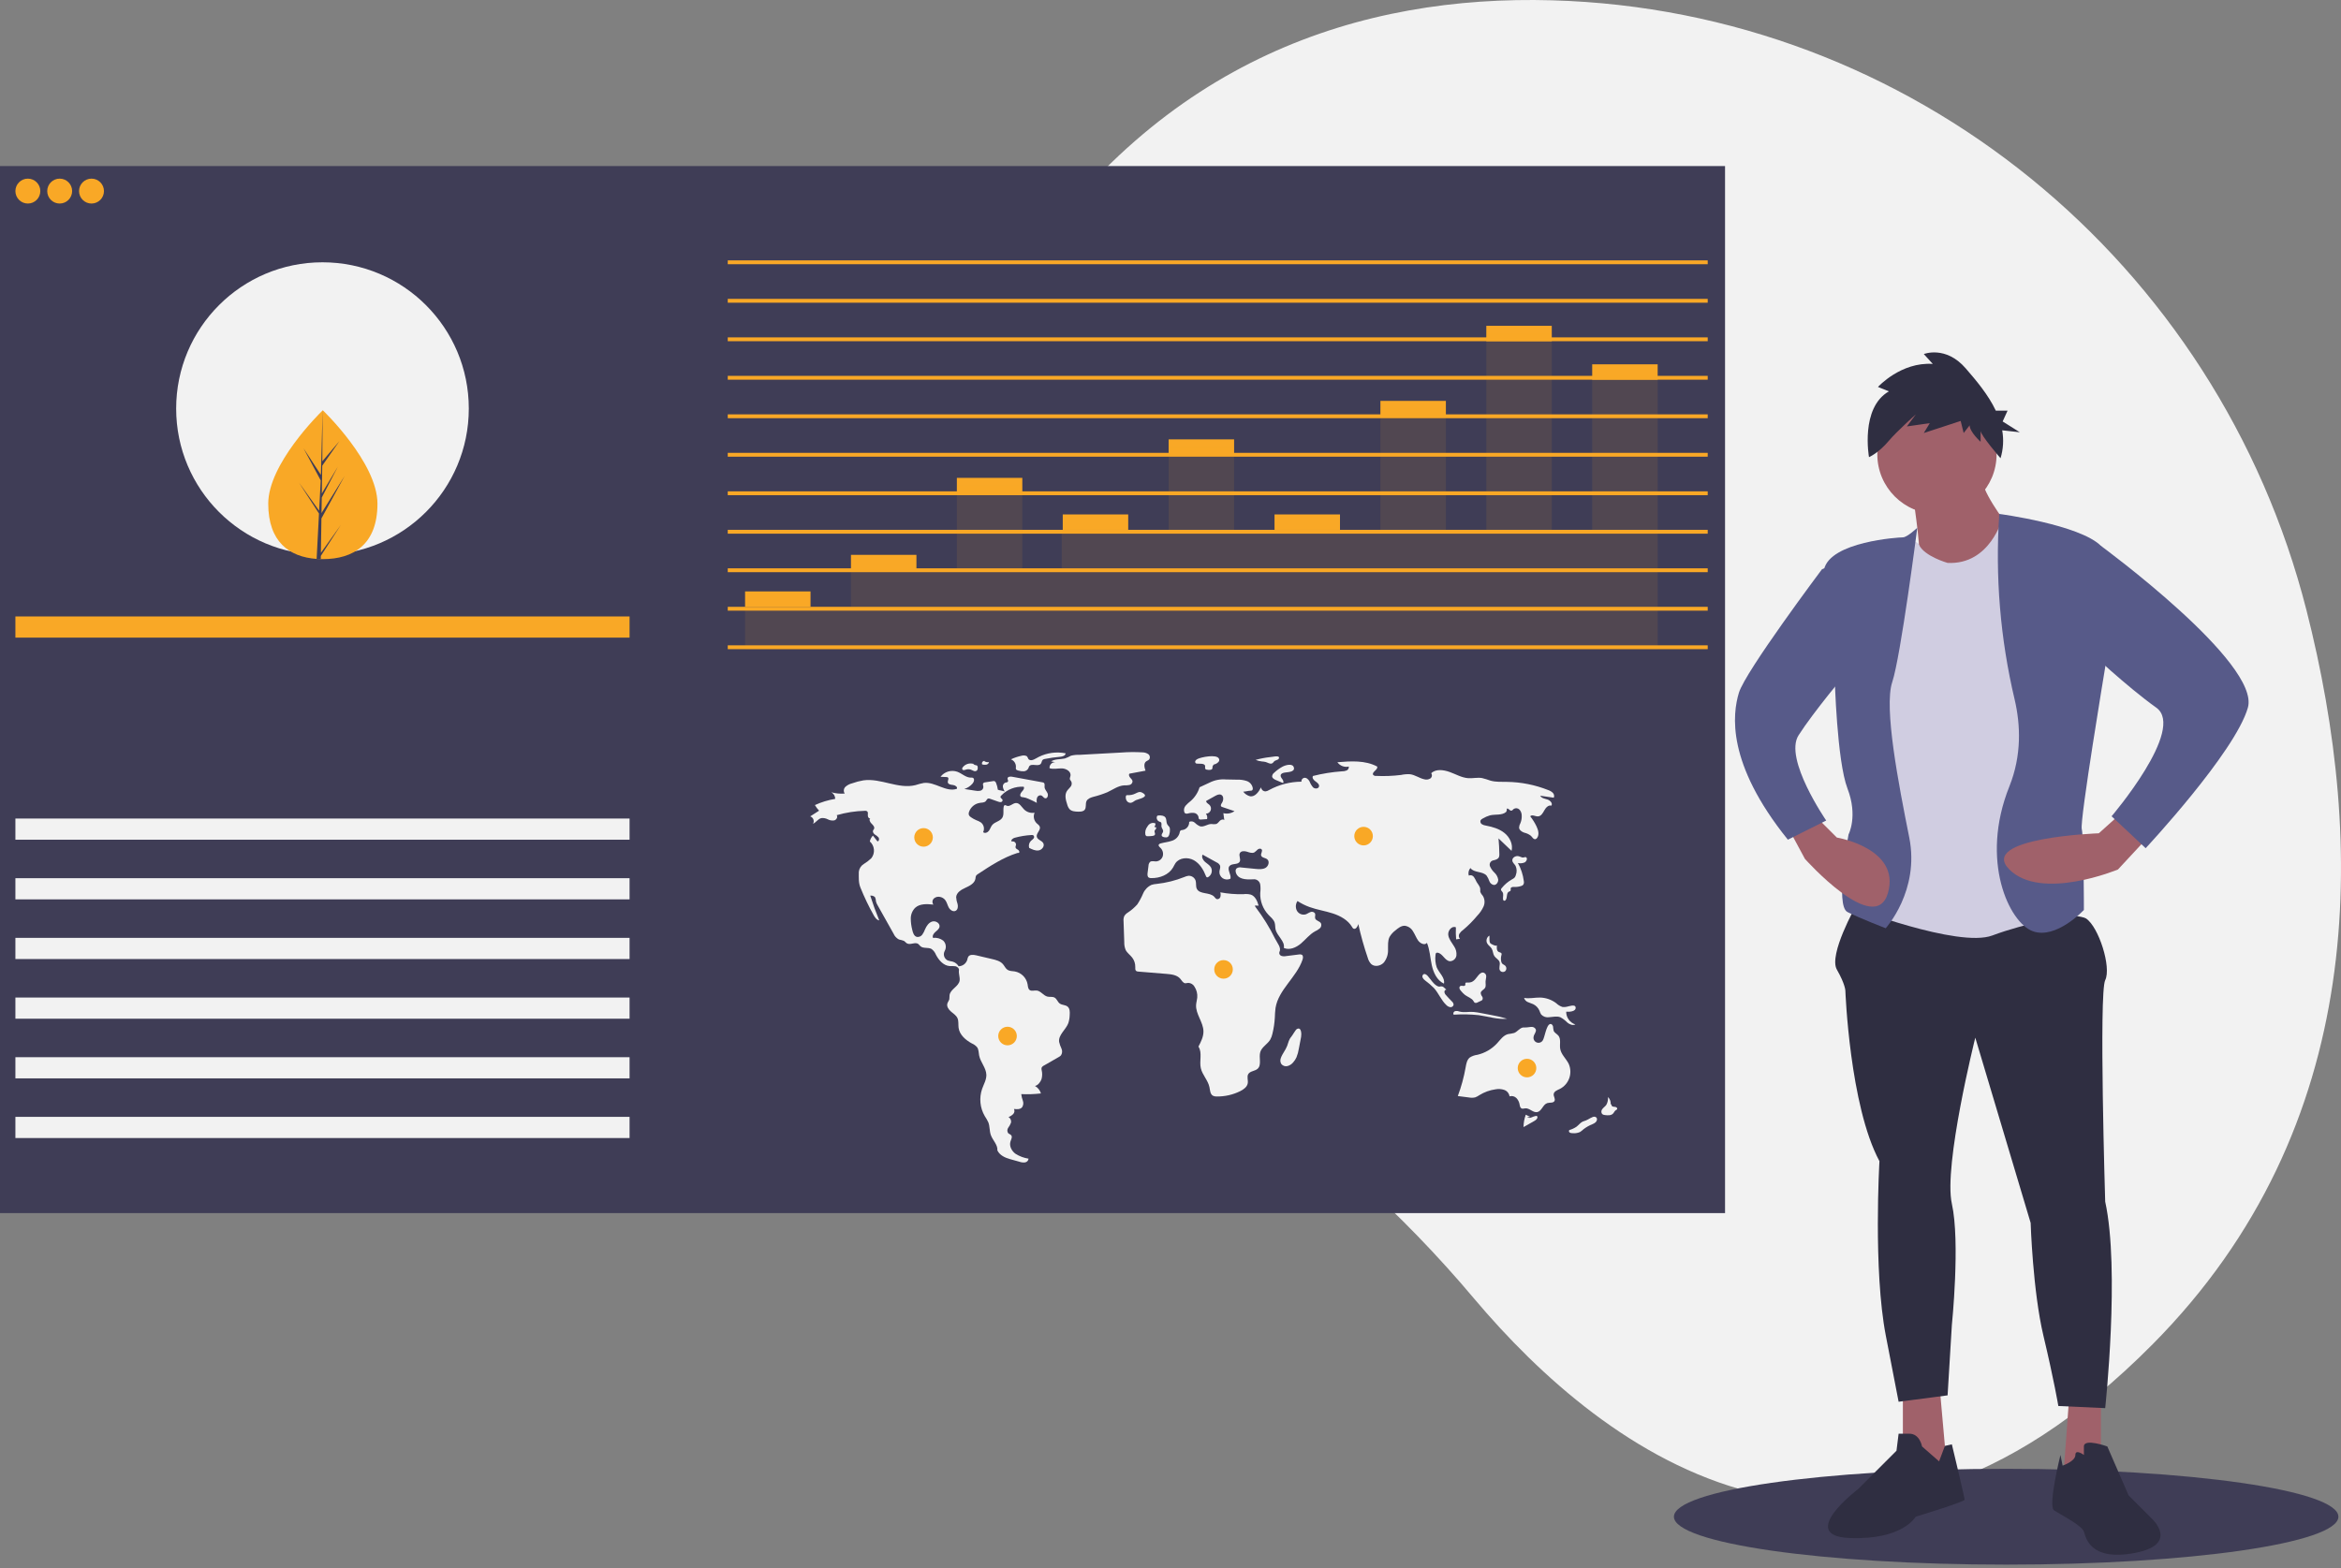 <svg width="500" height="335" viewBox="0 0 500 335" fill="none" xmlns="http://www.w3.org/2000/svg">
<rect x="0" y="0" width="500" height="335" fill="#808080" stroke="none"/>
<g clip-path="url(#clip0)">
<path d="M492.638 130.423C473.703 55.968 408.278 2.221 331.483 0.066C290.884 -1.074 248.162 12.391 217.058 59.51C161.455 143.74 220.474 201.945 261.621 229.603C281.5 242.992 299.412 259.092 314.839 277.435C342.632 310.416 396.1 351.4 459.779 287.184C505.933 240.641 505.25 180.018 492.638 130.423Z" fill="#F2F2F2"/>
<path d="M428.484 334.278C467.674 334.278 499.444 329.696 499.444 324.043C499.444 318.391 467.674 313.809 428.484 313.809C389.295 313.809 357.525 318.391 357.525 324.043C357.525 329.696 389.295 334.278 428.484 334.278Z" fill="#3F3D56"/>
<path d="M368.442 35.479H0V259.176H368.442V35.479Z" fill="#3F3D56"/>
<path d="M5.95 43.485C7.419 43.485 8.61 42.294 8.61 40.825C8.61 39.356 7.419 38.165 5.95 38.165C4.481 38.165 3.29 39.356 3.29 40.825C3.29 42.294 4.481 43.485 5.95 43.485Z" fill="#F9A826"/>
<path d="M12.747 43.485C14.216 43.485 15.407 42.294 15.407 40.825C15.407 39.356 14.216 38.165 12.747 38.165C11.278 38.165 10.087 39.356 10.087 40.825C10.087 42.294 11.278 43.485 12.747 43.485Z" fill="#F9A826"/>
<path d="M19.545 43.485C21.014 43.485 22.205 42.294 22.205 40.825C22.205 39.356 21.014 38.165 19.545 38.165C18.076 38.165 16.885 39.356 16.885 40.825C16.885 42.294 18.076 43.485 19.545 43.485Z" fill="#F9A826"/>
<path d="M68.877 118.543C86.137 118.543 100.129 104.551 100.129 87.291C100.129 70.031 86.137 56.04 68.877 56.04C51.617 56.04 37.626 70.031 37.626 87.291C37.626 104.551 51.617 118.543 68.877 118.543Z" fill="#F2F2F2"/>
<path d="M134.465 131.702H3.29V136.225H134.465V131.702Z" fill="#F9A826"/>
<path d="M134.465 174.879H3.29V179.402H134.465V174.879Z" fill="#F2F2F2"/>
<path d="M134.465 187.626H3.29V192.149H134.465V187.626Z" fill="#F2F2F2"/>
<path d="M134.465 200.373H3.29V204.897H134.465V200.373Z" fill="#F2F2F2"/>
<path d="M134.465 213.121H3.29V217.644H134.465V213.121Z" fill="#F2F2F2"/>
<path d="M134.465 225.868H3.29V230.392H134.465V225.868Z" fill="#F2F2F2"/>
<path d="M134.465 238.616H3.29V243.139H134.465V238.616Z" fill="#F2F2F2"/>
<path d="M364.741 55.628H155.436V56.451H364.741V55.628Z" fill="#F9A826"/>
<path d="M364.741 63.852H155.436V64.675H364.741V63.852Z" fill="#F9A826"/>
<path d="M364.741 72.077H155.436V72.899H364.741V72.077Z" fill="#F9A826"/>
<path d="M364.741 80.301H155.436V81.123H364.741V80.301Z" fill="#F9A826"/>
<path d="M364.741 88.525H155.436V89.347H364.741V88.525Z" fill="#F9A826"/>
<path d="M364.741 96.749H155.436V97.571H364.741V96.749Z" fill="#F9A826"/>
<path d="M364.741 104.973H155.436V105.796H364.741V104.973Z" fill="#F9A826"/>
<path d="M364.741 113.197H155.436V114.02H364.741V113.197Z" fill="#F9A826"/>
<path d="M364.741 121.422H155.436V122.244H364.741V121.422Z" fill="#F9A826"/>
<path d="M364.741 129.646H155.436V130.468H364.741V129.646Z" fill="#F9A826"/>
<path d="M364.741 137.87H155.436V138.692H364.741V137.87Z" fill="#F9A826"/>
<path d="M173.118 126.356H159.137V129.646H173.118V126.356Z" fill="#F9A826"/>
<path d="M195.735 118.543H181.754V121.833H195.735V118.543Z" fill="#F9A826"/>
<path d="M218.351 102.095H204.37V105.384H218.351V102.095Z" fill="#F9A826"/>
<path d="M240.968 109.908H226.987V113.197H240.968V109.908Z" fill="#F9A826"/>
<path d="M263.584 93.871H249.603V97.16H263.584V93.871Z" fill="#F9A826"/>
<path d="M286.2 109.908H272.219V113.197H286.2V109.908Z" fill="#F9A826"/>
<path d="M308.817 85.647H294.836V88.936H308.817V85.647Z" fill="#F9A826"/>
<path d="M331.433 69.609H317.452V72.899H331.433V69.609Z" fill="#F9A826"/>
<path d="M354.05 77.834H340.069V81.123H354.05V77.834Z" fill="#F9A826"/>
<path opacity="0.1" d="M340.069 80.301V113.403H331.433V71.254H317.452V113.403H308.817V87.291H294.836V113.403H263.584V95.516H249.603V113.403H226.781V121.422H218.351V103.74H204.37V121.422H181.754V129.646H159.137V138.692H181.754H240.967H249.603H263.584H340.069H354.049V129.646V80.301H340.069Z" fill="#F9A826"/>
<path d="M213.124 168.72C213.062 168.231 212.937 167.751 212.751 167.293C212.728 167.207 212.686 167.126 212.63 167.056C212.573 166.987 212.503 166.93 212.423 166.889C212.316 166.861 212.204 166.86 212.097 166.885L210.424 167.141C210.284 167.148 210.15 167.2 210.042 167.289C209.824 167.519 210.039 167.888 210.032 168.204C210.012 168.381 209.936 168.547 209.817 168.68C209.698 168.812 209.54 168.904 209.366 168.943C209.017 169.014 208.656 169.01 208.308 168.93L205.969 168.567C206.658 168.347 207.271 167.937 207.738 167.386C208.046 167.021 208.21 166.34 207.765 166.167C207.633 166.131 207.495 166.12 207.359 166.135C206.299 166.143 205.465 165.258 204.473 164.885C203.837 164.662 203.148 164.646 202.503 164.838C201.858 165.03 201.29 165.422 200.881 165.956L202.127 166.016C202.244 166.01 202.361 166.041 202.459 166.105C202.732 166.329 202.393 166.76 202.431 167.111C202.481 167.568 203.087 167.665 203.544 167.712C204.001 167.758 204.581 168.129 204.361 168.532C202.064 169.323 199.727 166.986 197.315 167.274C196.712 167.39 196.116 167.544 195.533 167.737C191.892 168.658 188.128 166.2 184.409 166.721C183.582 166.862 182.769 167.076 181.981 167.361C181.46 167.487 180.979 167.738 180.579 168.093C180.384 168.276 180.262 168.522 180.233 168.787C180.203 169.052 180.27 169.319 180.419 169.54C179.459 169.619 178.492 169.528 177.564 169.269C177.815 169.408 178.024 169.613 178.168 169.861C178.313 170.109 178.388 170.392 178.386 170.679C176.887 170.923 175.427 171.368 174.046 172.002C174.304 172.431 174.605 172.832 174.944 173.199L173.046 174.418C173.201 174.468 173.342 174.552 173.46 174.664C173.578 174.776 173.669 174.913 173.726 175.065C173.784 175.217 173.807 175.38 173.793 175.542C173.779 175.704 173.729 175.861 173.646 176.001C174.311 175.705 174.723 174.939 175.434 174.784C175.911 174.734 176.393 174.827 176.816 175.052C177.241 175.277 177.728 175.354 178.201 175.271C178.659 175.136 178.996 174.543 178.706 174.165C180.661 173.594 182.682 173.279 184.719 173.226C184.876 173.206 185.035 173.236 185.174 173.312C185.439 173.496 185.369 173.893 185.355 174.215C185.341 174.538 185.592 174.961 185.88 174.816C185.541 175.11 185.831 175.663 186.156 175.972C186.481 176.281 186.873 176.708 186.674 177.11C186.622 177.215 186.534 177.299 186.484 177.405C186.336 177.717 186.571 178.081 186.847 178.289C187.15 178.456 187.422 178.672 187.654 178.929C187.846 179.216 187.759 179.719 187.415 179.759L186.44 178.521C186.106 178.866 185.878 179.299 185.781 179.77C186.282 180.213 186.595 180.831 186.655 181.498C186.716 182.164 186.519 182.828 186.105 183.354C185.613 183.829 185.069 184.245 184.483 184.596C184.191 184.774 183.944 185.017 183.761 185.306C183.577 185.595 183.463 185.922 183.427 186.262C183.429 187.442 183.333 188.538 183.775 189.632C184.59 191.649 185.531 193.612 186.593 195.511C186.872 196.01 187.232 196.556 187.797 196.642C187.083 194.904 186.441 193.14 185.869 191.348C186.053 191.322 186.241 191.338 186.418 191.395C186.595 191.453 186.756 191.551 186.889 191.681C187.02 191.96 187.087 192.264 187.087 192.573C187.159 192.866 187.278 193.146 187.44 193.401L190.848 199.472C191.074 200.008 191.48 200.449 191.995 200.719C192.357 200.787 192.712 200.885 193.057 201.013C193.306 201.16 193.474 201.421 193.728 201.559C194.446 201.951 195.444 201.2 196.115 201.668C196.287 201.825 196.451 201.992 196.606 202.167C197.226 202.704 198.242 202.344 198.958 202.745C199.385 203.06 199.713 203.491 199.904 203.986C200.52 205.158 201.516 206.305 202.836 206.399C203.251 206.381 203.667 206.396 204.08 206.441C204.485 206.534 204.884 206.887 204.819 207.298C204.708 208.002 205.056 208.773 204.962 209.479C204.792 210.766 202.966 211.332 202.81 212.621C202.81 212.904 202.794 213.188 202.762 213.47C202.68 213.809 202.425 214.084 202.335 214.421C202.164 215.058 202.621 215.693 203.122 216.122C203.624 216.551 204.223 216.921 204.497 217.521C204.787 218.156 204.645 218.896 204.739 219.587C204.945 221.097 206.249 222.216 207.59 222.937C208.02 223.118 208.401 223.396 208.703 223.751C209.048 224.249 209.014 224.905 209.129 225.5C209.411 226.956 210.637 228.156 210.672 229.639C210.697 230.694 210.111 231.65 209.761 232.645C209.433 233.598 209.314 234.61 209.413 235.614C209.512 236.617 209.825 237.587 210.333 238.457C210.623 238.882 210.877 239.329 211.094 239.796C211.424 240.651 211.317 241.624 211.622 242.489C212.025 243.632 213.132 244.577 213.026 245.784C213.529 246.828 214.639 247.341 215.755 247.652L217.755 248.209C218.131 248.345 218.532 248.392 218.929 248.346C219.126 248.317 219.308 248.223 219.444 248.078C219.581 247.933 219.665 247.746 219.681 247.547C218.684 247.393 217.73 247.034 216.879 246.493C216.07 245.895 215.516 244.831 215.823 243.873C215.965 243.429 216.268 242.916 215.98 242.549C215.815 242.339 215.514 242.284 215.328 242.092C215.209 241.921 215.147 241.717 215.151 241.509C215.154 241.3 215.222 241.098 215.346 240.931C215.601 240.601 215.801 240.233 215.94 239.84C215.982 239.612 215.954 239.376 215.859 239.164C215.763 238.953 215.606 238.775 215.407 238.656C215.778 238.516 216.115 238.3 216.397 238.021C216.535 237.878 216.626 237.697 216.657 237.501C216.689 237.306 216.659 237.105 216.573 236.927C217.181 237.004 217.899 237.042 218.298 236.576C218.436 236.373 218.523 236.14 218.553 235.897C218.583 235.653 218.554 235.406 218.469 235.176C218.296 234.718 218.18 234.24 218.124 233.754C219.527 233.82 220.933 233.773 222.329 233.611C222.127 232.932 221.669 232.357 221.05 232.01C221.682 231.903 222.258 231.147 222.458 230.537C222.628 229.916 222.637 229.262 222.483 228.636C222.436 228.474 222.429 228.303 222.464 228.138C222.566 227.92 222.744 227.748 222.964 227.654L226.102 225.852C226.289 225.759 226.458 225.633 226.603 225.482C226.744 225.27 226.828 225.026 226.847 224.773C226.867 224.52 226.821 224.266 226.715 224.035C226.498 223.577 226.329 223.097 226.212 222.604C226.018 221.1 227.628 220.021 228.172 218.605C228.357 218.039 228.457 217.448 228.47 216.852C228.514 216.214 228.517 215.474 228.028 215.063C227.558 214.669 226.825 214.757 226.334 214.391C225.884 214.055 225.728 213.402 225.237 213.131C224.79 212.885 224.23 213.041 223.733 212.925C222.858 212.721 222.308 211.713 221.415 211.62C220.911 211.567 220.34 211.814 219.927 211.52C219.563 211.262 219.549 210.742 219.479 210.301C219.358 209.615 219.029 208.983 218.538 208.49C218.046 207.997 217.415 207.666 216.73 207.543C216.21 207.459 215.645 207.491 215.203 207.205C214.755 206.916 214.55 206.375 214.198 205.974C213.631 205.329 212.739 205.1 211.903 204.903L208.502 204.103C207.898 203.962 207.12 203.886 206.796 204.415C206.7 204.617 206.632 204.83 206.594 205.05C206.473 205.447 206.228 205.796 205.896 206.046C205.564 206.296 205.161 206.434 204.746 206.441C204.461 205.955 203.999 205.598 203.457 205.444C203.104 205.384 202.755 205.301 202.414 205.196C202.235 205.108 202.075 204.985 201.945 204.834C201.815 204.683 201.718 204.507 201.658 204.316C201.599 204.126 201.579 203.926 201.599 203.727C201.62 203.529 201.681 203.337 201.778 203.163C201.974 202.814 202.05 202.41 201.993 202.014C201.937 201.617 201.752 201.251 201.466 200.97C201.158 200.732 200.806 200.557 200.43 200.455C200.054 200.353 199.662 200.327 199.276 200.377C199.073 199.934 199.412 199.434 199.778 199.112C200.144 198.79 200.589 198.473 200.668 197.992C200.794 197.235 199.828 196.661 199.095 196.886C198.362 197.112 197.895 197.824 197.585 198.526C197.437 198.94 197.232 199.333 196.977 199.692C196.847 199.87 196.67 200.008 196.466 200.092C196.262 200.176 196.038 200.201 195.82 200.166C195.217 200.011 194.984 199.294 194.85 198.686C194.636 197.877 194.527 197.044 194.528 196.207C194.534 195.361 194.869 194.551 195.463 193.95C196.466 193.028 198.005 193.119 199.359 193.266C199.214 193.073 199.144 192.834 199.162 192.593C199.181 192.352 199.287 192.127 199.461 191.959C199.641 191.798 199.858 191.684 200.093 191.626C200.328 191.569 200.573 191.569 200.808 191.628C201.216 191.713 201.583 191.932 201.851 192.252C202.236 192.721 202.345 193.354 202.636 193.887C202.927 194.419 203.581 194.873 204.116 194.588C204.578 194.341 204.652 193.7 204.537 193.188C204.355 192.697 204.248 192.181 204.219 191.658C204.298 190.661 205.332 190.061 206.244 189.65C207.155 189.24 208.199 188.688 208.344 187.698C208.349 187.505 208.385 187.313 208.452 187.131C208.553 186.97 208.694 186.838 208.86 186.747C211.521 184.989 214.227 183.209 217.268 182.248C217.426 182.198 217.445 182.253 217.606 182.214C217.832 182.084 217.682 181.723 217.466 181.577C217.249 181.432 216.96 181.321 216.905 181.066C216.865 180.878 216.975 180.695 217.004 180.505C217.011 180.391 216.99 180.276 216.943 180.172C216.896 180.067 216.824 179.976 216.733 179.906C216.642 179.836 216.536 179.789 216.423 179.77C216.31 179.751 216.194 179.76 216.085 179.796C215.841 179.472 216.324 179.096 216.715 178.989C217.889 178.666 219.094 178.469 220.309 178.401C220.449 178.379 220.593 178.404 220.718 178.471C220.807 178.557 220.861 178.674 220.867 178.798C220.873 178.922 220.832 179.044 220.752 179.139C220.584 179.322 220.4 179.489 220.201 179.638C220.004 179.83 219.864 180.072 219.795 180.339C219.727 180.605 219.732 180.885 219.812 181.148C220.447 181.471 221.137 181.803 221.839 181.69C222.542 181.576 223.166 180.786 222.836 180.155C222.528 179.568 221.604 179.436 221.445 178.792C221.259 178.038 222.326 177.368 222.085 176.63C221.98 176.307 221.658 176.116 221.411 175.883C221.119 175.597 220.92 175.229 220.841 174.828C220.762 174.427 220.806 174.011 220.967 173.635C220.564 173.706 220.151 173.679 219.76 173.557C219.37 173.435 219.015 173.221 218.724 172.933C218.188 172.392 217.76 171.538 216.998 171.562C216.299 171.584 215.697 172.4 215.043 172.151C214.882 172.09 214.713 171.965 214.557 172.038C214.506 172.072 214.463 172.116 214.432 172.168C214.4 172.22 214.381 172.279 214.376 172.339C214.209 173.134 214.495 174.039 214.062 174.725C213.591 175.472 212.502 175.575 211.931 176.249C211.621 176.614 211.501 177.107 211.216 177.492C210.931 177.878 210.326 178.123 209.984 177.787C210.152 177.441 210.198 177.049 210.114 176.674C210.031 176.299 209.822 175.964 209.523 175.723C209.206 175.516 208.863 175.349 208.505 175.227C208.103 175.057 207.722 174.845 207.367 174.593C207.189 174.486 207.044 174.331 206.949 174.146C206.874 173.915 206.884 173.664 206.977 173.439C207.151 172.942 207.457 172.502 207.862 172.166C208.267 171.83 208.757 171.611 209.277 171.533C209.733 171.471 210.263 171.493 210.564 171.146C210.723 170.962 210.807 170.685 211.038 170.61C211.186 170.581 211.34 170.599 211.476 170.664L213.176 171.262C213.365 171.348 213.574 171.382 213.781 171.362C213.884 171.349 213.977 171.296 214.043 171.216C214.109 171.136 214.142 171.035 214.136 170.931C214.082 170.649 213.647 170.514 213.687 170.229C213.709 170.137 213.759 170.053 213.829 169.99C214.442 169.337 215.192 168.828 216.025 168.499C216.858 168.17 217.754 168.029 218.647 168.087C218.862 168.439 218.523 168.856 218.241 169.157C217.958 169.458 217.731 169.995 218.073 170.227C218.213 170.298 218.368 170.333 218.525 170.328C218.944 170.385 219.35 170.508 219.729 170.694C220.317 170.949 220.893 171.229 221.457 171.533C221.376 171.164 221.391 170.781 221.501 170.42C221.562 170.242 221.688 170.094 221.853 170.004C222.018 169.914 222.211 169.889 222.393 169.934C222.731 170.065 222.904 170.512 223.264 170.553C223.744 170.608 223.933 169.899 223.733 169.459C223.532 169.02 223.135 168.652 223.102 168.17C223.08 167.845 223.204 167.442 222.944 167.245C222.852 167.186 222.747 167.15 222.638 167.138L216.155 165.945C215.77 165.874 215.214 165.929 215.197 166.32C215.188 166.538 215.382 166.754 215.296 166.955C215.204 167.169 214.901 167.149 214.681 167.225C214.516 167.301 214.38 167.428 214.293 167.587C214.207 167.746 214.174 167.93 214.2 168.109C214.26 168.467 214.398 168.807 214.606 169.105C214.184 168.929 213.546 168.897 213.124 168.72Z" fill="#F2F2F2"/>
<path d="M207.952 163.218C207.543 163.082 207.102 163.076 206.69 163.2C206.278 163.323 205.913 163.57 205.646 163.908C205.583 163.971 205.54 164.05 205.521 164.136C205.502 164.222 205.508 164.312 205.539 164.395C205.667 164.613 205.993 164.527 206.234 164.449C206.588 164.322 206.973 164.313 207.332 164.422C207.558 164.5 207.76 164.637 207.987 164.712C208.098 164.758 208.219 164.773 208.337 164.756C208.456 164.739 208.567 164.689 208.66 164.613C208.794 164.433 208.853 164.208 208.826 163.985C208.837 163.911 208.831 163.835 208.808 163.763C208.786 163.691 208.748 163.625 208.697 163.57C208.606 163.517 208.504 163.487 208.399 163.482C208.164 163.438 207.952 163.314 207.799 163.131" fill="#F2F2F2"/>
<path d="M210.289 162.567C210.198 162.562 210.106 162.581 210.024 162.621C209.942 162.661 209.872 162.722 209.82 162.798C209.768 162.873 209.736 162.961 209.728 163.052C209.72 163.144 209.735 163.235 209.773 163.319C210.054 163.396 210.347 163.415 210.636 163.375C210.78 163.353 210.914 163.288 211.021 163.19C211.129 163.092 211.204 162.964 211.239 162.822C210.899 162.884 210.549 162.817 210.256 162.634" fill="#F2F2F2"/>
<path d="M218.132 161.48C217.367 161.642 216.624 161.895 215.919 162.232C216.251 162.359 216.534 162.591 216.725 162.891C216.916 163.192 217.006 163.546 216.981 163.902C216.951 164.038 216.954 164.18 216.991 164.314C217.072 164.511 217.307 164.585 217.514 164.636C217.886 164.749 218.275 164.799 218.663 164.783C218.858 164.772 219.046 164.714 219.212 164.613C219.378 164.511 219.517 164.37 219.614 164.201C219.671 164.042 219.737 163.886 219.812 163.734C220.308 162.978 221.783 163.892 222.316 163.162C222.503 162.904 222.486 162.517 222.731 162.313C222.857 162.224 223.004 162.168 223.158 162.15C224.229 161.937 225.312 161.783 226.4 161.688C226.916 161.643 227.588 161.458 227.592 160.941C225.65 160.559 223.636 160.83 221.863 161.711C221.224 162.031 220.38 162.704 219.765 162.28C219.534 162.121 219.546 161.694 219.229 161.515C218.878 161.376 218.49 161.363 218.132 161.48V161.48Z" fill="#F2F2F2"/>
<path d="M224.484 162.668L225.396 162.843C225.228 162.836 225.06 162.864 224.904 162.926C224.748 162.989 224.607 163.084 224.491 163.205C224.375 163.326 224.286 163.471 224.229 163.629C224.173 163.787 224.152 163.956 224.166 164.123C225.02 164.409 225.951 164.131 226.85 164.169C227.75 164.207 228.796 164.849 228.643 165.736C228.596 166.005 228.441 166.273 228.522 166.533C228.609 166.702 228.712 166.863 228.83 167.012C228.903 167.198 228.922 167.4 228.887 167.596C228.851 167.792 228.762 167.974 228.629 168.122C228.39 168.44 228.069 168.694 227.86 169.032C227.339 169.872 227.635 170.958 227.945 171.897C228.035 172.252 228.201 172.583 228.431 172.867C228.891 173.356 229.64 173.399 230.312 173.409C230.8 173.416 231.36 173.392 231.669 173.013C232.072 172.519 231.79 171.748 232.056 171.168C232.297 170.641 232.911 170.415 233.468 170.255C234.499 170.002 235.51 169.673 236.491 169.268C237.689 168.718 238.808 167.859 240.124 167.788C240.493 167.804 240.863 167.778 241.227 167.711C241.408 167.673 241.572 167.576 241.692 167.436C241.813 167.295 241.884 167.119 241.893 166.934C241.87 166.619 241.604 166.387 241.395 166.15C241.187 165.912 241.024 165.547 241.215 165.296L244.664 164.651C244.42 163.985 244.229 163.107 244.791 162.674C244.994 162.517 245.265 162.455 245.438 162.266C245.562 162.086 245.612 161.865 245.576 161.65C245.539 161.435 245.421 161.242 245.245 161.113C244.88 160.869 244.45 160.739 244.011 160.739C242.495 160.649 240.976 160.662 239.462 160.78L230.575 161.267C229.959 161.242 229.342 161.304 228.744 161.453C228.321 161.69 227.879 161.891 227.422 162.053C226.444 162.258 225.368 162.119 224.484 162.668Z" fill="#F2F2F2"/>
<path d="M240.818 169.875C240.725 169.86 240.63 169.882 240.553 169.935C240.502 169.992 240.471 170.064 240.466 170.14C240.408 170.475 240.478 170.821 240.663 171.107C240.757 171.247 240.887 171.36 241.04 171.433C241.192 171.506 241.361 171.537 241.53 171.523C241.94 171.47 242.243 171.12 242.621 170.949C243.202 170.686 245.673 170.276 243.964 169.353C243.375 169.034 242.994 169.315 242.53 169.525C242.002 169.795 241.41 169.916 240.818 169.875V169.875Z" fill="#F2F2F2"/>
<path d="M255.787 162.147C255.588 162.228 255.421 162.373 255.312 162.56C255.263 162.655 255.251 162.765 255.28 162.868C255.309 162.971 255.377 163.058 255.469 163.113C255.543 163.14 255.622 163.153 255.702 163.15L256.513 163.174C256.858 163.184 257.288 163.258 257.381 163.59C257.45 163.837 257.296 164.154 257.482 164.33C257.561 164.392 257.657 164.429 257.758 164.438C258.025 164.506 258.304 164.515 258.575 164.464C259.166 164.306 258.855 163.945 259.041 163.624C259.326 163.133 259.276 163.431 259.778 163.149C260.148 162.942 260.626 162.565 260.317 162.035C259.78 161.114 256.58 161.751 255.787 162.147Z" fill="#F2F2F2"/>
<path d="M271.802 161.683L271.331 161.746C270.265 161.858 269.209 162.06 268.177 162.35C268.62 162.525 269.085 162.639 269.558 162.689C269.819 162.702 270.078 162.739 270.332 162.799C270.784 162.934 271.24 163.281 271.676 163.103C271.947 162.993 272.035 162.711 272.26 162.562C272.414 162.458 273.002 162.291 273.068 162.187C273.598 161.346 272.21 161.629 271.802 161.683Z" fill="#F2F2F2"/>
<path d="M273.871 163.825C273.242 164.177 272.658 164.604 272.132 165.098C272.01 165.188 271.908 165.304 271.834 165.436C271.761 165.569 271.716 165.717 271.705 165.868C271.732 166.271 272.161 166.505 272.533 166.662L274.039 167.3C274.222 167.043 274.055 166.687 273.866 166.434C273.677 166.181 273.452 165.888 273.536 165.584C273.631 165.236 274.055 165.118 274.41 165.058C274.989 164.96 276.551 164.968 276.363 164.035C276.142 162.935 274.452 163.5 273.871 163.825Z" fill="#F2F2F2"/>
<path d="M273.568 226.043C273.486 226.247 273.451 226.468 273.466 226.687C273.482 226.907 273.548 227.12 273.659 227.31C273.812 227.505 274.017 227.651 274.251 227.732C274.485 227.813 274.737 227.824 274.977 227.765C275.457 227.637 275.884 227.362 276.2 226.979C276.488 226.657 276.725 226.294 276.903 225.9C277.151 225.287 277.326 224.647 277.424 223.992L277.892 221.537C277.997 220.988 277.993 219.306 276.984 219.854C276.708 220.004 276.071 221.186 275.782 221.521C275.261 222.126 275.192 222.712 274.919 223.444C274.575 224.361 273.886 225.125 273.568 226.043Z" fill="#F2F2F2"/>
<path d="M326.84 238.608C326.509 238.48 326.189 238.327 325.881 238.152C325.572 239.001 325.408 239.897 325.395 240.8L327.654 239.522C327.993 239.33 328.378 239.063 328.371 238.673C328.374 238.624 328.364 238.576 328.342 238.533C328.32 238.49 328.287 238.454 328.246 238.428C328.196 238.408 328.141 238.402 328.088 238.41C327.757 238.47 327.436 238.573 327.132 238.717C326.979 238.788 326.813 238.825 326.645 238.826C326.476 238.827 326.31 238.792 326.157 238.722" fill="#F2F2F2"/>
<path d="M338.753 239.367C338.505 239.435 338.263 239.522 338.028 239.627C337.51 239.891 337.158 240.392 336.691 240.739C336.227 241.048 335.717 241.281 335.18 241.431C335.148 241.471 335.125 241.516 335.111 241.566C335.098 241.615 335.095 241.667 335.103 241.717C335.111 241.767 335.13 241.815 335.158 241.858C335.185 241.901 335.222 241.937 335.265 241.965C335.446 242.068 335.654 242.115 335.861 242.099C336.409 242.158 336.962 242.073 337.466 241.852C337.737 241.676 337.99 241.475 338.222 241.252C338.804 240.808 339.444 240.446 340.124 240.176C340.367 240.085 340.591 239.95 340.787 239.78C341.206 239.367 341.236 238.73 340.631 238.589C340.143 238.476 339.218 239.217 338.753 239.367Z" fill="#F2F2F2"/>
<path d="M344.016 235.929C344.044 235.645 344.006 235.358 343.906 235.091C343.806 234.823 343.647 234.582 343.44 234.385C343.488 234.955 343.369 235.526 343.097 236.029C342.869 236.364 342.512 236.591 342.262 236.91C342.122 237.056 342.039 237.248 342.026 237.45C342.014 237.652 342.074 237.852 342.195 238.015C342.382 238.157 342.61 238.235 342.845 238.238C343.428 238.307 344.102 238.345 344.511 237.924C344.734 237.694 344.843 237.354 345.115 237.185C345.216 237.143 345.307 237.078 345.38 236.996C345.492 236.817 345.313 236.582 345.112 236.517C344.911 236.453 344.69 236.483 344.488 236.422C344.286 236.361 344.101 236.134 344.204 235.95" fill="#F2F2F2"/>
<path d="M334.661 215.085C334.355 215.159 334.039 215.178 333.726 215.14C333.222 214.98 332.763 214.703 332.385 214.333C331.389 213.575 330.179 213.152 328.927 213.125C327.789 213.104 326.64 213.412 325.522 213.197C325.577 213.396 325.677 213.581 325.814 213.736C325.951 213.89 326.122 214.011 326.314 214.089C326.685 214.27 327.094 214.361 327.467 214.539C328.064 214.825 328.537 215.318 328.8 215.926C328.893 216.216 329.02 216.494 329.178 216.755C329.393 216.981 329.66 217.151 329.956 217.251C330.252 217.35 330.567 217.375 330.875 217.324C331.686 217.271 332.532 217.038 333.286 217.34C333.831 217.64 334.327 218.02 334.758 218.468C335.239 218.861 335.918 219.152 336.471 218.869C335.896 218.683 335.396 218.318 335.044 217.828C334.691 217.338 334.505 216.748 334.511 216.144C335.054 216.194 336.616 216.175 336.532 215.253C336.461 214.472 335.127 215.001 334.661 215.085Z" fill="#F2F2F2"/>
<path d="M327.565 221.44C327.661 220.912 328.188 220.446 328.024 219.934C327.946 219.765 327.819 219.624 327.66 219.528C327.5 219.432 327.315 219.387 327.13 219.397C326.758 219.389 326.394 219.499 326.022 219.51C325.781 219.497 325.539 219.5 325.297 219.52C324.561 219.641 324.106 220.413 323.412 220.688C322.972 220.798 322.526 220.882 322.076 220.939C321.08 221.201 320.449 222.142 319.752 222.902C318.626 224.123 317.16 224.979 315.542 225.357C314.963 225.426 314.406 225.625 313.915 225.94C313.319 226.428 313.172 227.264 313.039 228.022C312.673 230.118 312.112 232.175 311.365 234.168L313.732 234.47C314.178 234.559 314.639 234.552 315.082 234.45C315.397 234.331 315.696 234.172 315.97 233.977C317.024 233.323 318.204 232.897 319.433 232.727C320.051 232.611 320.688 232.656 321.284 232.857C321.58 232.962 321.842 233.145 322.041 233.388C322.24 233.631 322.369 233.923 322.414 234.234C322.665 234.155 322.933 234.147 323.189 234.209C323.445 234.271 323.68 234.402 323.867 234.587C324.238 234.965 324.48 235.449 324.561 235.972C324.623 236.296 324.686 236.684 324.986 236.82C325.231 236.931 325.512 236.811 325.781 236.79C326.691 236.717 327.446 237.778 328.34 237.595C329.299 237.399 329.535 235.963 330.471 235.675C331.008 235.51 331.762 235.711 332.019 235.211C332.246 234.77 331.794 234.261 331.84 233.768C331.898 233.16 332.615 232.903 333.167 232.643C334.103 232.16 334.82 231.337 335.17 230.343C335.521 229.349 335.479 228.259 335.053 227.295C334.506 226.175 333.43 225.293 333.231 224.063C333.078 223.116 333.451 222.012 332.848 221.266C332.541 220.887 332.021 220.678 331.838 220.225C331.767 219.927 331.724 219.623 331.707 219.317C331.645 219.016 331.383 218.701 331.086 218.779C330.223 219.006 329.948 221.669 329.487 222.317C329.345 222.526 329.133 222.679 328.89 222.748C328.646 222.816 328.386 222.796 328.155 222.691C327.925 222.586 327.739 222.403 327.631 222.174C327.523 221.945 327.5 221.685 327.565 221.44V221.44Z" fill="#F2F2F2"/>
<path d="M311.627 216.091C311.341 215.977 311.025 215.961 310.728 216.046C310.446 216.164 310.281 216.578 310.508 216.784C312.279 216.663 314.057 216.698 315.822 216.887C317.847 217.164 319.851 217.851 321.885 217.649C320.723 217.306 319.542 217.032 318.348 216.828L316.357 216.448C315.823 216.336 315.283 216.253 314.74 216.198C313.604 216.104 312.744 216.405 311.627 216.091Z" fill="#F2F2F2"/>
<path d="M313.402 209.917C313.255 209.905 313.072 209.894 312.996 210.021C312.923 210.142 313.007 210.302 312.968 210.437C312.914 210.622 312.672 210.67 312.48 210.644C312.295 210.588 312.097 210.59 311.913 210.651C311.827 210.71 311.763 210.795 311.729 210.893C311.696 210.991 311.695 211.098 311.727 211.197C311.797 211.393 311.909 211.572 312.055 211.719C312.306 212.035 312.591 212.321 312.906 212.573C313.515 213.022 314.34 213.239 314.724 213.892C314.778 214.018 314.862 214.13 314.967 214.219C315.068 214.259 315.178 214.275 315.286 214.264C315.395 214.253 315.499 214.216 315.59 214.156L316.285 213.838C316.41 213.793 316.522 213.717 316.61 213.617C316.67 213.497 316.695 213.363 316.682 213.23C316.67 213.097 316.62 212.969 316.538 212.863C316.372 212.651 316.276 212.393 316.263 212.124C316.314 211.65 316.924 211.468 317.175 211.062C317.428 210.653 317.263 210.125 317.293 209.645C317.327 209.083 317.68 208.353 317.112 207.933C316.629 207.576 316.168 207.906 315.821 208.3C315.09 209.13 314.745 210.029 313.402 209.917Z" fill="#F2F2F2"/>
<path d="M317.622 201.524C317.859 201.979 318.354 202.25 318.613 202.693C318.894 203.172 318.862 203.792 319.166 204.257C319.478 204.734 320.107 204.988 320.282 205.53C320.473 206.123 320.039 206.843 320.385 207.36C320.45 207.445 320.531 207.515 320.624 207.567C320.717 207.618 320.82 207.65 320.926 207.66C321.032 207.669 321.139 207.657 321.24 207.623C321.34 207.59 321.433 207.535 321.512 207.464C321.658 207.305 321.736 207.096 321.73 206.88C321.723 206.665 321.633 206.461 321.478 206.311C321.273 206.124 320.979 206.043 320.808 205.825C320.719 205.699 320.66 205.555 320.635 205.403C320.542 204.964 320.557 204.509 320.678 204.078C320.724 203.968 320.736 203.848 320.712 203.731C320.635 203.508 320.332 203.492 320.119 203.388C319.636 203.152 319.648 202.471 319.732 201.94C319.676 202.293 318.418 201.693 318.286 201.492C318.024 201.095 318.167 200.328 318.115 199.889C317.84 200.048 317.637 200.305 317.545 200.609C317.454 200.913 317.481 201.24 317.622 201.524V201.524Z" fill="#F2F2F2"/>
<path d="M304.944 208.517C304.712 208.257 304.362 207.985 304.051 208.142C303.939 208.215 303.857 208.325 303.819 208.452C303.78 208.58 303.788 208.717 303.841 208.84C303.954 209.082 304.129 209.29 304.348 209.444C305.024 209.944 305.663 210.492 306.262 211.084C307.275 212.197 307.811 213.7 308.913 214.725C309.135 214.963 309.428 215.122 309.748 215.177C309.908 215.199 310.07 215.16 310.203 215.068C310.336 214.976 310.43 214.838 310.466 214.681C310.463 214.548 310.431 214.418 310.374 214.298C310.317 214.178 310.235 214.072 310.133 213.986C309.705 213.52 309.237 213.092 308.833 212.605C308.646 212.418 308.529 212.173 308.5 211.911C308.498 211.649 308.737 211.375 308.991 211.44C308.682 211.361 308.453 210.847 308 210.75C307.622 210.669 307.53 210.904 307.079 210.71C306.22 210.342 305.546 209.191 304.944 208.517Z" fill="#F2F2F2"/>
<path d="M325.135 183.199C324.888 183.126 324.646 183.04 324.409 182.94C323.771 182.749 322.927 183.217 323.012 183.878C323.068 184.317 323.477 184.613 323.702 184.994C323.84 185.292 323.917 185.615 323.929 185.943C323.941 186.272 323.888 186.599 323.772 186.907C323.729 187.103 323.647 187.288 323.531 187.451C323.368 187.624 323.174 187.764 322.959 187.863C322.097 188.346 321.337 188.991 320.721 189.763C320.654 189.835 320.608 189.923 320.586 190.018C320.556 190.241 320.78 190.404 320.907 190.59C321.188 191.003 320.985 191.559 321.013 192.058C321.008 192.129 321.022 192.2 321.053 192.263C321.084 192.327 321.13 192.382 321.188 192.423C321.357 192.509 321.559 192.363 321.651 192.196C321.956 191.643 321.726 190.755 322.299 190.488C322.407 190.438 322.538 190.417 322.61 190.321C322.725 190.17 322.615 189.947 322.673 189.766C322.76 189.496 323.13 189.483 323.415 189.495C323.905 189.516 324.394 189.451 324.862 189.303C325.045 189.259 325.212 189.163 325.341 189.025C325.412 188.908 325.459 188.778 325.48 188.643C325.501 188.508 325.495 188.369 325.463 188.236C325.291 186.882 324.862 185.573 324.199 184.38C324.696 184.499 325.218 184.449 325.683 184.238C325.926 184.091 326.218 183.652 326.097 183.353C325.907 182.881 325.562 183.278 325.135 183.199Z" fill="#F2F2F2"/>
<path d="M260.641 190.648C260.728 190.966 260.733 191.301 260.654 191.621C260.609 191.78 260.508 191.916 260.369 192.003C260.23 192.091 260.063 192.124 259.901 192.097C259.657 192.023 259.516 191.778 259.343 191.591C258.38 190.551 256.206 191.153 255.611 189.866C255.368 189.341 255.533 188.712 255.368 188.158C255.263 187.837 255.055 187.561 254.776 187.371C254.498 187.182 254.164 187.09 253.828 187.111C253.521 187.156 253.222 187.245 252.941 187.376C251.06 188.129 249.084 188.623 247.07 188.844C246.687 188.868 246.308 188.937 245.941 189.05C245.134 189.421 244.494 190.081 244.147 190.899C243.806 191.711 243.392 192.489 242.908 193.224C242.291 193.915 241.584 194.519 240.806 195.02C240.521 195.204 240.283 195.453 240.113 195.747C239.98 196.091 239.932 196.461 239.974 196.827L240.125 201.279C240.104 201.854 240.206 202.426 240.425 202.958C240.745 203.598 241.378 204.017 241.816 204.582C242.264 205.163 242.497 205.881 242.476 206.614C242.467 206.909 242.438 207.257 242.667 207.442C242.807 207.533 242.97 207.58 243.137 207.577L249.159 208.07C250.219 208.157 251.393 208.3 252.085 209.107C252.411 209.488 252.673 210.036 253.173 210.076C253.388 210.064 253.601 210.035 253.811 209.989C254.083 210 254.347 210.081 254.578 210.225C254.809 210.368 254.998 210.57 255.128 210.809C255.582 211.499 255.788 212.322 255.712 213.145C255.663 213.661 255.503 214.163 255.468 214.68C255.337 216.648 257.006 218.358 257.038 220.331C257.057 221.491 256.506 222.575 255.969 223.604C256.836 224.917 256.126 226.665 256.472 228.2C256.799 229.656 258.013 230.796 258.316 232.258C258.454 232.927 258.462 233.75 259.052 234.095C259.311 234.221 259.598 234.278 259.885 234.262C261.62 234.282 263.334 233.892 264.889 233.123C265.618 232.761 266.374 232.22 266.502 231.416C266.604 230.767 266.275 230.041 266.61 229.476C267.005 228.81 268.016 228.863 268.596 228.351C269.538 227.52 268.804 225.936 269.185 224.74C269.528 223.664 270.709 223.093 271.294 222.128C271.525 221.713 271.69 221.265 271.784 220.799C272.053 219.687 272.22 218.554 272.283 217.412C272.299 216.718 272.35 216.025 272.436 215.336C273.067 211.416 276.943 208.791 278.202 205.024C278.322 204.665 278.378 204.185 278.058 203.982C277.869 203.891 277.653 203.869 277.449 203.918L274.673 204.268C274.331 204.343 273.976 204.322 273.646 204.209C273.484 204.146 273.354 204.021 273.283 203.862C273.213 203.703 273.208 203.523 273.27 203.361C273.741 202.507 272.772 201.427 272.341 200.552C271.18 198.195 269.798 195.954 268.213 193.859C268.112 193.751 268.048 193.613 268.032 193.466L268.82 193.492C268.554 192.537 268.115 191.493 267.188 191.144C266.648 190.997 266.083 190.964 265.529 191.046C263.891 191.079 262.252 190.945 260.641 190.648Z" fill="#F2F2F2"/>
<path d="M265.531 169.14C265.9 169.63 266.426 169.98 267.021 170.131C268.089 170.268 268.857 169.163 269.346 168.204C269.364 168.449 269.477 168.677 269.66 168.839C269.844 169.002 270.083 169.087 270.328 169.075C270.592 169.031 270.843 168.933 271.067 168.786C273.183 167.63 275.552 167.018 277.963 167.004C277.94 166.821 277.985 166.636 278.09 166.485C278.195 166.334 278.353 166.227 278.532 166.185C279.022 166.088 279.464 166.512 279.7 166.952C279.876 167.42 280.133 167.853 280.46 168.232C280.836 168.561 281.563 168.547 281.711 168.07C281.854 167.612 281.376 167.221 280.98 166.951C280.583 166.681 280.166 166.181 280.433 165.782C282.445 165.275 284.499 164.944 286.569 164.795C286.922 164.807 287.274 164.746 287.602 164.617C287.765 164.548 287.9 164.427 287.987 164.274C288.075 164.121 288.109 163.943 288.085 163.768C287.632 163.874 287.159 163.843 286.724 163.679C286.289 163.515 285.913 163.226 285.644 162.847C288.52 162.61 291.579 162.407 294.128 163.761C294.434 164.417 292.875 164.964 293.292 165.556C293.373 165.638 293.473 165.7 293.582 165.737C293.691 165.774 293.808 165.786 293.922 165.771C295.693 165.854 297.467 165.787 299.226 165.569C299.859 165.429 300.508 165.376 301.155 165.412C302.226 165.544 303.141 166.259 304.194 166.491C304.405 166.553 304.626 166.572 304.845 166.546C305.063 166.52 305.274 166.45 305.464 166.34C305.555 166.281 305.634 166.204 305.694 166.114C305.755 166.025 305.797 165.923 305.818 165.817C305.838 165.71 305.837 165.601 305.814 165.494C305.791 165.388 305.747 165.288 305.685 165.199C306.676 164.228 308.322 164.469 309.629 164.934C310.937 165.399 312.176 166.149 313.56 166.253C314.553 166.327 315.56 166.06 316.54 166.23C317.147 166.383 317.745 166.566 318.333 166.779C319.472 167.098 320.677 167.03 321.86 167.046C324.879 167.086 327.864 167.68 330.668 168.796C331.033 168.915 331.368 169.112 331.648 169.374C331.785 169.508 331.879 169.68 331.918 169.868C331.957 170.055 331.939 170.251 331.866 170.428L328.968 170.004C329.241 170.542 329.948 170.634 330.521 170.819C331.095 171.004 331.69 171.638 331.345 172.133C330.723 171.935 330.16 172.556 329.846 173.128C329.532 173.7 329.15 174.384 328.498 174.419C327.915 174.45 327.209 173.954 326.829 174.397C327.355 175.06 327.804 175.779 328.17 176.541C328.546 177.324 328.814 178.31 328.306 179.014C328.226 179.14 328.105 179.234 327.963 179.28C327.549 179.385 327.279 178.877 326.982 178.57C326.557 178.237 326.061 178.005 325.533 177.891C325.026 177.709 324.491 177.352 324.451 176.814C324.469 176.479 324.566 176.152 324.733 175.86C324.952 175.339 325.047 174.775 325.013 174.211C325.01 173.752 324.839 173.309 324.531 172.968C324.373 172.804 324.162 172.702 323.935 172.678C323.709 172.655 323.481 172.713 323.293 172.841C323.13 172.976 322.999 173.193 322.787 173.201C322.413 173.216 322.125 172.563 321.824 172.786C321.859 173.023 321.81 173.265 321.685 173.47C320.786 174.252 319.405 173.921 318.245 174.198C317.694 174.355 317.167 174.586 316.676 174.883C316.493 174.961 316.337 175.092 316.228 175.259C316.172 175.407 316.168 175.57 316.217 175.721C316.266 175.872 316.365 176.001 316.498 176.087C316.768 176.253 317.072 176.357 317.387 176.391C318.8 176.659 320.234 177.073 321.35 177.981C322.465 178.888 323.197 180.389 322.844 181.783L320.057 179.12C320.163 180.238 320.223 181.359 320.237 182.483C320.255 182.703 320.225 182.924 320.149 183.13C319.951 183.569 319.412 183.717 318.94 183.814C318.809 183.838 318.685 183.891 318.575 183.967C318.465 184.044 318.373 184.143 318.305 184.257C318.236 184.372 318.192 184.5 318.177 184.632C318.161 184.765 318.173 184.899 318.213 185.027C318.431 185.557 318.762 186.034 319.182 186.424C319.603 186.816 319.887 187.334 319.991 187.9C320.041 188.469 319.612 189.111 319.042 189.071C318.829 189.029 318.63 188.932 318.466 188.791C318.302 188.649 318.177 188.467 318.104 188.262C317.964 187.852 317.772 187.462 317.533 187.1C316.695 186.092 314.812 186.524 314.061 185.449C313.869 185.666 313.736 185.929 313.675 186.212C313.613 186.494 313.625 186.788 313.709 187.065C313.898 186.982 314.11 186.966 314.309 187.021C314.508 187.076 314.681 187.199 314.8 187.368C315.027 187.712 315.225 188.074 315.392 188.45C315.67 188.932 316.113 189.359 316.152 189.914C316.142 190.124 316.145 190.334 316.162 190.543C316.286 190.864 316.473 191.156 316.713 191.402C316.921 191.744 317.042 192.132 317.067 192.532C317.091 192.931 317.018 193.331 316.853 193.696C316.517 194.422 316.059 195.086 315.501 195.659C314.609 196.733 313.623 197.725 312.556 198.625C312.226 198.849 311.942 199.134 311.72 199.466C311.613 199.634 311.565 199.833 311.582 200.032C311.599 200.231 311.68 200.419 311.814 200.567C311.601 200.577 311.22 200.682 311.007 200.693C310.932 199.839 310.916 198.981 310.958 198.126C310.119 197.722 309.215 198.802 309.323 199.727C309.431 200.652 310.1 201.395 310.577 202.195C310.964 202.763 311.138 203.45 311.068 204.134C311.021 204.472 310.855 204.782 310.599 205.008C310.343 205.234 310.015 205.361 309.674 205.365C308.595 205.271 308.143 203.722 307.074 203.544C306.98 203.522 306.881 203.532 306.793 203.572C306.634 203.659 306.607 203.872 306.598 204.052C306.488 204.937 306.579 205.835 306.862 206.68C307.369 207.877 308.678 208.882 308.403 210.152C306.924 209.464 306.155 207.806 305.806 206.212C305.457 204.619 305.399 202.946 304.773 201.44C304.298 202.049 303.299 201.546 302.864 200.907C302.453 200.301 302.199 199.6 301.8 198.986C301.622 198.665 301.373 198.389 301.07 198.181C300.767 197.973 300.421 197.839 300.057 197.788C299.29 197.753 298.624 198.279 298.039 198.777C297.53 199.154 297.103 199.63 296.783 200.176C296.374 200.999 296.481 201.969 296.461 202.888C296.503 203.89 296.18 204.874 295.552 205.656C294.875 206.384 293.626 206.637 292.879 205.982C292.518 205.606 292.261 205.143 292.132 204.638C291.322 202.272 290.647 199.863 290.111 197.421C289.985 197.978 289.496 198.697 289.028 198.368C288.923 198.28 288.838 198.171 288.779 198.047C287.907 196.569 286.292 195.682 284.66 195.151C283.028 194.619 281.311 194.371 279.697 193.787C278.793 193.459 277.929 193.029 277.123 192.504C276.917 192.806 276.797 193.158 276.775 193.523C276.754 193.887 276.831 194.251 276.999 194.575C277.179 194.893 277.46 195.142 277.797 195.283C278.134 195.424 278.508 195.449 278.86 195.354C279.219 195.24 279.521 194.991 279.877 194.868C280.048 194.79 280.242 194.775 280.423 194.827C280.604 194.878 280.76 194.992 280.865 195.148C281.014 195.476 280.789 195.873 280.901 196.215C281.071 196.737 281.857 196.777 282.132 197.251C282.214 197.439 282.233 197.648 282.187 197.847C282.141 198.046 282.032 198.225 281.876 198.358C281.56 198.616 281.21 198.831 280.838 198.997C279.681 199.641 278.858 200.739 277.847 201.594C276.835 202.448 275.409 203.072 274.204 202.524C274.491 201.069 272.758 200.002 272.439 198.553C272.334 198.077 272.389 197.571 272.239 197.106C272.022 196.434 271.425 195.971 270.936 195.462C270.342 194.837 269.88 194.099 269.576 193.293C269.272 192.487 269.132 191.627 269.166 190.766C269.247 190.172 269.247 189.57 269.166 188.976C269.118 188.68 268.971 188.408 268.751 188.205C268.53 188.002 268.247 187.878 267.948 187.855C266.581 187.915 264.859 188.017 264.142 186.852C263.886 186.436 263.775 185.827 264.145 185.508C264.29 185.416 264.453 185.353 264.622 185.324C264.792 185.295 264.966 185.299 265.134 185.338L268.214 185.641C268.934 185.712 269.713 185.77 270.331 185.394C270.949 185.017 271.217 184.018 270.645 183.575C270.226 183.251 269.477 183.269 269.356 182.754C269.254 182.325 269.729 181.839 269.472 181.481C269.289 181.224 268.876 181.295 268.625 181.488C268.406 181.715 268.168 181.922 267.913 182.108C267.422 182.363 266.835 182.12 266.306 181.954C265.777 181.789 265.068 181.775 264.812 182.266C264.525 182.815 265.066 183.535 264.782 184.085C264.405 184.813 263.131 184.399 262.603 185.024C261.996 185.743 263.015 186.813 262.811 187.731C262.55 187.86 262.259 187.92 261.968 187.903C261.678 187.887 261.396 187.795 261.151 187.638C260.91 187.474 260.718 187.248 260.595 186.983C260.473 186.719 260.424 186.426 260.454 186.136C260.505 185.724 260.72 185.302 260.576 184.912C260.419 184.612 260.162 184.376 259.848 184.247L256.856 182.593C256.578 183.108 256.929 183.747 257.368 184.135C257.808 184.522 258.358 184.813 258.647 185.323C258.829 185.676 258.87 186.085 258.761 186.467C258.652 186.85 258.401 187.176 258.06 187.379C258.017 187.409 257.968 187.429 257.917 187.438C257.866 187.446 257.813 187.444 257.763 187.431C257.715 187.403 257.674 187.366 257.64 187.321C257.607 187.277 257.584 187.226 257.571 187.172C257.042 185.821 256.25 184.489 254.982 183.783C253.715 183.077 251.893 183.222 251.062 184.411C250.865 184.693 250.732 185.015 250.56 185.314C249.647 186.9 247.688 187.652 245.858 187.603C245.678 187.613 245.5 187.571 245.344 187.482C245.049 187.278 245.062 186.844 245.107 186.488L245.299 184.974C245.3 184.665 245.42 184.368 245.634 184.145C245.973 183.878 246.463 184.046 246.894 184.04C247.221 184.025 247.536 183.909 247.795 183.709C248.054 183.509 248.246 183.234 248.344 182.922C248.431 182.606 248.43 182.272 248.342 181.957C248.254 181.642 248.081 181.357 247.843 181.132C247.645 180.946 247.379 180.713 247.484 180.462C247.525 180.393 247.582 180.333 247.649 180.288C247.716 180.243 247.792 180.213 247.872 180.201C248.648 179.975 249.467 179.916 250.23 179.651C250.62 179.544 250.979 179.343 251.272 179.064C251.566 178.786 251.786 178.438 251.913 178.054C251.968 177.813 251.993 177.521 252.21 177.401C252.319 177.355 252.435 177.331 252.553 177.331C252.967 177.272 253.343 177.06 253.609 176.738C253.874 176.415 254.009 176.005 253.987 175.588C254.188 175.492 254.415 175.46 254.635 175.497C254.855 175.533 255.058 175.637 255.218 175.792C255.532 176.11 255.904 176.364 256.314 176.54C257.116 176.758 257.891 176.048 258.722 176.045C259.066 176.105 259.417 176.106 259.762 176.049C260.095 175.929 260.294 175.597 260.55 175.352C260.806 175.107 261.254 174.957 261.491 175.221L261.289 173.731C261.694 173.834 262.117 173.848 262.528 173.774C262.939 173.7 263.329 173.538 263.673 173.301L261.074 172.422C260.983 172.4 260.9 172.355 260.83 172.292C260.641 172.089 260.829 171.772 260.983 171.54C261.35 170.987 261.412 170.075 260.808 169.8C260.395 169.612 259.921 169.838 259.525 170.058L257.628 171.116C257.568 171.477 258.009 171.681 258.282 171.924C258.447 172.071 258.564 172.265 258.618 172.479C258.671 172.694 258.658 172.92 258.581 173.127C258.504 173.334 258.365 173.513 258.184 173.641C258.003 173.768 257.788 173.837 257.567 173.84C257.692 174.003 257.779 174.191 257.821 174.392C257.863 174.592 257.86 174.8 257.811 174.999L256.535 175.09C256.391 175.119 256.242 175.09 256.121 175.01C255.984 174.888 256.003 174.676 255.971 174.496C255.914 174.283 255.794 174.091 255.627 173.946C255.461 173.8 255.255 173.708 255.036 173.68C254.596 173.632 254.152 173.673 253.729 173.8C253.546 173.866 253.346 173.861 253.167 173.787C253.064 173.721 252.986 173.622 252.945 173.507C252.87 173.271 252.858 173.019 252.908 172.777C252.959 172.535 253.072 172.31 253.235 172.123C253.565 171.755 253.929 171.42 254.323 171.122C255.212 170.342 255.866 169.329 256.209 168.197C256.912 167.903 257.639 167.503 258.342 167.208C259.425 166.66 260.64 166.424 261.85 166.528L264.23 166.574C264.936 166.544 265.641 166.646 266.31 166.873C266.643 166.992 266.937 167.199 267.16 167.473C267.384 167.747 267.529 168.076 267.579 168.426C267.592 168.506 267.585 168.587 267.559 168.664C267.532 168.74 267.486 168.808 267.426 168.862C267.334 168.912 267.23 168.935 267.125 168.93C266.468 168.953 266.188 169.116 265.531 169.14Z" fill="#F2F2F2"/>
<path d="M246.562 176.598C246.655 176.51 246.722 176.398 246.756 176.274C246.789 176.151 246.788 176.02 246.752 175.897C246.526 175.81 246.28 175.788 246.042 175.833C245.803 175.878 245.582 175.988 245.404 176.152C245.263 176.295 245.141 176.455 245.042 176.63C244.859 176.867 244.728 177.14 244.658 177.431C244.588 177.722 244.579 178.025 244.634 178.32C244.649 178.382 244.676 178.441 244.714 178.492C244.751 178.544 244.799 178.587 244.854 178.62C244.935 178.653 245.023 178.667 245.11 178.66C245.454 178.66 245.799 178.639 246.141 178.597C246.351 178.571 246.594 178.512 246.676 178.317C246.782 178.06 246.524 177.769 246.599 177.501C246.649 177.382 246.724 177.274 246.819 177.186C246.867 177.142 246.903 177.088 246.925 177.027C246.948 176.966 246.956 176.901 246.949 176.837C246.919 176.711 246.726 176.64 246.657 176.749" fill="#F2F2F2"/>
<path d="M248.349 174.282C248.043 174.212 247.727 174.192 247.415 174.223C247.346 174.221 247.277 174.237 247.216 174.268C247.156 174.312 247.113 174.375 247.093 174.446C247.027 174.658 247.044 174.887 247.139 175.087C247.234 175.287 247.401 175.445 247.607 175.527C247.719 175.553 247.827 175.596 247.925 175.655C248.19 175.86 248.021 176.279 248.071 176.61C248.127 176.981 248.487 177.292 248.421 177.662C248.369 177.953 248.058 178.184 248.108 178.475C248.16 178.78 248.548 178.872 248.857 178.897C249.036 178.928 249.22 178.907 249.387 178.836C249.555 178.721 249.674 178.549 249.722 178.351C249.848 177.975 249.901 177.578 249.878 177.182C249.877 177.001 249.832 176.824 249.746 176.665C249.653 176.539 249.55 176.421 249.438 176.312C248.846 175.624 249.469 174.598 248.349 174.282Z" fill="#F2F2F2"/>
<path d="M197.258 180.894C198.355 180.894 199.243 180.005 199.243 178.909C199.243 177.813 198.355 176.924 197.258 176.924C196.162 176.924 195.273 177.813 195.273 178.909C195.273 180.005 196.162 180.894 197.258 180.894Z" fill="#F9A826"/>
<path d="M215.192 223.332C216.288 223.332 217.177 222.444 217.177 221.347C217.177 220.251 216.288 219.362 215.192 219.362C214.096 219.362 213.207 220.251 213.207 221.347C213.207 222.444 214.096 223.332 215.192 223.332Z" fill="#F9A826"/>
<path d="M291.238 180.62C292.335 180.62 293.223 179.732 293.223 178.635C293.223 177.539 292.335 176.65 291.238 176.65C290.142 176.65 289.253 177.539 289.253 178.635C289.253 179.732 290.142 180.62 291.238 180.62Z" fill="#F9A826"/>
<path d="M326.147 230.177C327.243 230.177 328.132 229.288 328.132 228.192C328.132 227.096 327.243 226.207 326.147 226.207C325.051 226.207 324.162 227.096 324.162 228.192C324.162 229.288 325.051 230.177 326.147 230.177Z" fill="#F9A826"/>
<path d="M261.326 209.095C262.422 209.095 263.311 208.206 263.311 207.11C263.311 206.014 262.422 205.125 261.326 205.125C260.23 205.125 259.341 206.014 259.341 207.11C259.341 208.206 260.23 209.095 261.326 209.095Z" fill="#F9A826"/>
<path d="M80.618 107.601C80.622 116.384 75.402 119.453 68.961 119.456C68.812 119.456 68.663 119.455 68.515 119.452C68.216 119.445 67.921 119.432 67.629 119.411C61.815 119.002 57.297 115.781 57.293 107.612C57.289 99.159 68.088 88.486 68.898 87.697L68.899 87.696C68.93 87.666 68.946 87.651 68.946 87.651C68.946 87.651 80.614 98.818 80.618 107.601Z" fill="#F9A826"/>
<path d="M68.536 118.113L72.799 112.151L68.526 118.767L68.515 119.452C68.216 119.445 67.921 119.432 67.628 119.411L68.084 110.624L68.08 110.556L68.088 110.543L68.131 109.713L63.841 103.085L68.144 109.091L68.155 109.267L68.499 102.628L64.825 95.778L68.543 101.461L68.898 87.697L68.899 87.651L68.899 87.696L68.844 98.551L72.495 94.246L68.829 99.486L68.735 105.43L72.145 99.724L68.722 106.304L68.67 109.61L73.618 101.666L68.651 110.763L68.536 118.113Z" fill="#3F3D56"/>
<path d="M408.47 105.025C408.47 105.025 410.29 117.306 409.835 118.216C409.38 119.126 411.199 124.129 418.477 122.765C425.755 121.4 428.484 111.848 428.484 111.848C428.484 111.848 422.571 104.115 423.481 101.841L408.47 105.025Z" fill="#A0616A"/>
<path d="M406.423 297.206V312.217L415.975 315.401L414.156 294.932L406.423 297.206Z" fill="#A0616A"/>
<path d="M441.903 299.026L440.538 317.675L448.726 312.672V297.661L441.903 299.026Z" fill="#A0616A"/>
<path d="M396.416 193.497C396.416 193.497 390.503 203.959 392.322 207.143C394.142 210.327 394.142 211.691 394.142 211.691C394.142 211.691 395.052 236.254 401.42 248.081C401.42 248.081 400.055 271.279 402.784 285.38L405.513 299.481L415.975 298.116L416.885 283.105C416.885 283.105 418.705 265.366 416.885 257.178C415.066 248.99 421.889 221.698 421.889 221.698L433.715 261.272C433.715 261.272 434.17 275.827 436.444 285.38C438.719 294.932 439.628 300.39 439.628 300.39L449.636 300.845C449.636 300.845 452.82 271.279 449.636 256.723C449.636 256.723 448.271 212.146 449.636 209.417C451 206.688 448.271 198.045 445.542 196.226C442.813 194.406 396.416 193.497 396.416 193.497Z" fill="#2F2E41"/>
<path d="M410.517 309.033C410.517 309.033 410.062 306.303 407.788 306.303H405.514L405.059 309.942L396.871 318.13C396.871 318.13 383.68 328.137 395.052 328.592C406.423 329.047 409.152 324.043 409.152 324.043C409.152 324.043 419.614 320.859 419.614 320.404C419.614 319.949 416.885 308.578 416.885 308.578L415.399 308.915L414.156 312.217L410.517 309.033Z" fill="#2F2E41"/>
<path d="M450.09 309.033C450.09 309.033 445.087 307.213 445.087 309.033V310.852C445.087 310.852 443.267 309.488 443.267 310.852C443.267 312.217 440.538 313.126 440.538 313.126L440.083 310.852C440.083 310.852 437.354 321.769 438.719 322.679C440.083 323.588 444.632 325.863 445.087 327.227C445.542 328.592 446.452 333.595 456.004 331.776C465.556 329.956 459.643 324.498 459.643 324.498L454.639 319.495L450.09 309.033Z" fill="#2F2E41"/>
<path d="M413.701 109.801C420.735 109.801 426.437 104.099 426.437 97.065C426.437 90.031 420.735 84.329 413.701 84.329C406.667 84.329 400.965 90.031 400.965 97.065C400.965 104.099 406.667 109.801 413.701 109.801Z" fill="#A0616A"/>
<path d="M415.975 120.263C415.975 120.263 411.021 118.874 409.86 116.385C408.698 113.895 399.6 118.444 399.6 118.444L396.416 158.472L395.279 193.724C395.279 193.724 418.25 202.594 425.528 199.865C432.806 197.135 441.448 195.771 441.448 195.771L442.813 127.541L440.538 114.805C440.538 114.805 429.819 110.319 427.673 110.742C427.673 110.742 425.073 120.718 415.975 120.263Z" fill="#D0CDE1"/>
<path d="M409.502 112.757C409.502 112.757 407.333 114.805 406.423 114.805C405.514 114.805 390.958 115.714 389.593 121.628C388.229 127.541 391.868 144.826 391.868 144.826C391.868 144.826 392.322 162.566 394.597 168.479C396.871 174.392 394.824 178.259 394.824 178.259C394.824 178.259 391.868 193.497 394.597 194.861C397.326 196.226 402.754 198.319 402.754 198.319C402.754 198.319 410.062 190.313 407.788 178.941C405.514 167.569 402.329 151.194 404.149 145.736C405.968 140.277 409.502 112.757 409.502 112.757Z" fill="#575A89"/>
<path d="M382.315 177.576L385.499 183.49C385.499 183.49 400.51 200.32 403.239 190.767C405.968 181.215 392.322 178.941 392.322 178.941L388.229 174.847L382.315 177.576Z" fill="#A0616A"/>
<path d="M427.014 109.801C427.014 109.801 444.177 112.075 448.726 116.624C453.275 121.173 449.636 142.552 449.636 142.552C449.636 142.552 444.177 175.302 444.632 177.121C445.087 178.941 445.087 194.406 445.087 194.406C445.087 194.406 439.174 200.774 434.17 198.955C429.167 197.136 422.798 183.944 429.167 168.024C431.842 161.335 431.547 154.806 430.304 149.484C427.223 136.496 426.114 123.119 427.014 109.801V109.801Z" fill="#575A89"/>
<path d="M452.82 173.937L448.271 178.031C448.271 178.031 422.344 178.941 429.167 185.764C435.99 192.587 452.365 185.764 452.365 185.764L458.278 179.396L452.365 173.937H452.82Z" fill="#A0616A"/>
<path d="M403.446 83.609L401.105 82.671C401.105 82.671 406 77.282 412.81 77.751L410.895 75.642C410.895 75.642 415.577 73.768 419.834 78.688C422.071 81.275 424.66 84.315 426.274 87.74H428.781L427.735 90.044L431.397 92.348L427.638 91.934C427.994 93.924 427.872 95.969 427.283 97.902C427.283 97.902 423.026 92.981 423.026 92.044V94.387C423.026 94.387 420.685 92.278 420.685 90.872L419.408 92.512L418.769 89.935L410.895 92.512L412.172 90.404L407.277 91.107L409.192 88.529C409.192 88.529 405.108 92.172 403.446 94.153C401.192 96.838 399.189 97.667 399.189 97.667C399.189 97.667 397.274 87.123 403.446 83.609Z" fill="#2F2E41"/>
<path d="M393.232 119.808L389.138 121.628C389.138 121.628 372.763 143.461 371.399 148.01C370.034 152.559 368.669 163.021 381.86 179.396L390.048 175.302C390.048 175.302 380.951 162.111 384.135 157.107C387.319 152.104 394.597 143.461 394.597 143.461L393.232 119.808Z" fill="#575A89"/>
<path d="M445.997 116.169L448.726 116.624C448.726 116.624 482.841 141.642 480.112 151.194C477.382 160.746 458.278 181.215 458.278 181.215L451 174.392C451 174.392 466.921 155.743 460.552 151.194C454.184 146.645 445.997 138.913 445.997 138.913V116.169Z" fill="#575A89"/>
</g>
<defs>
<clipPath id="clip0">
<rect width="500" height="334.278" fill="white"/>
</clipPath>
</defs>
</svg>
